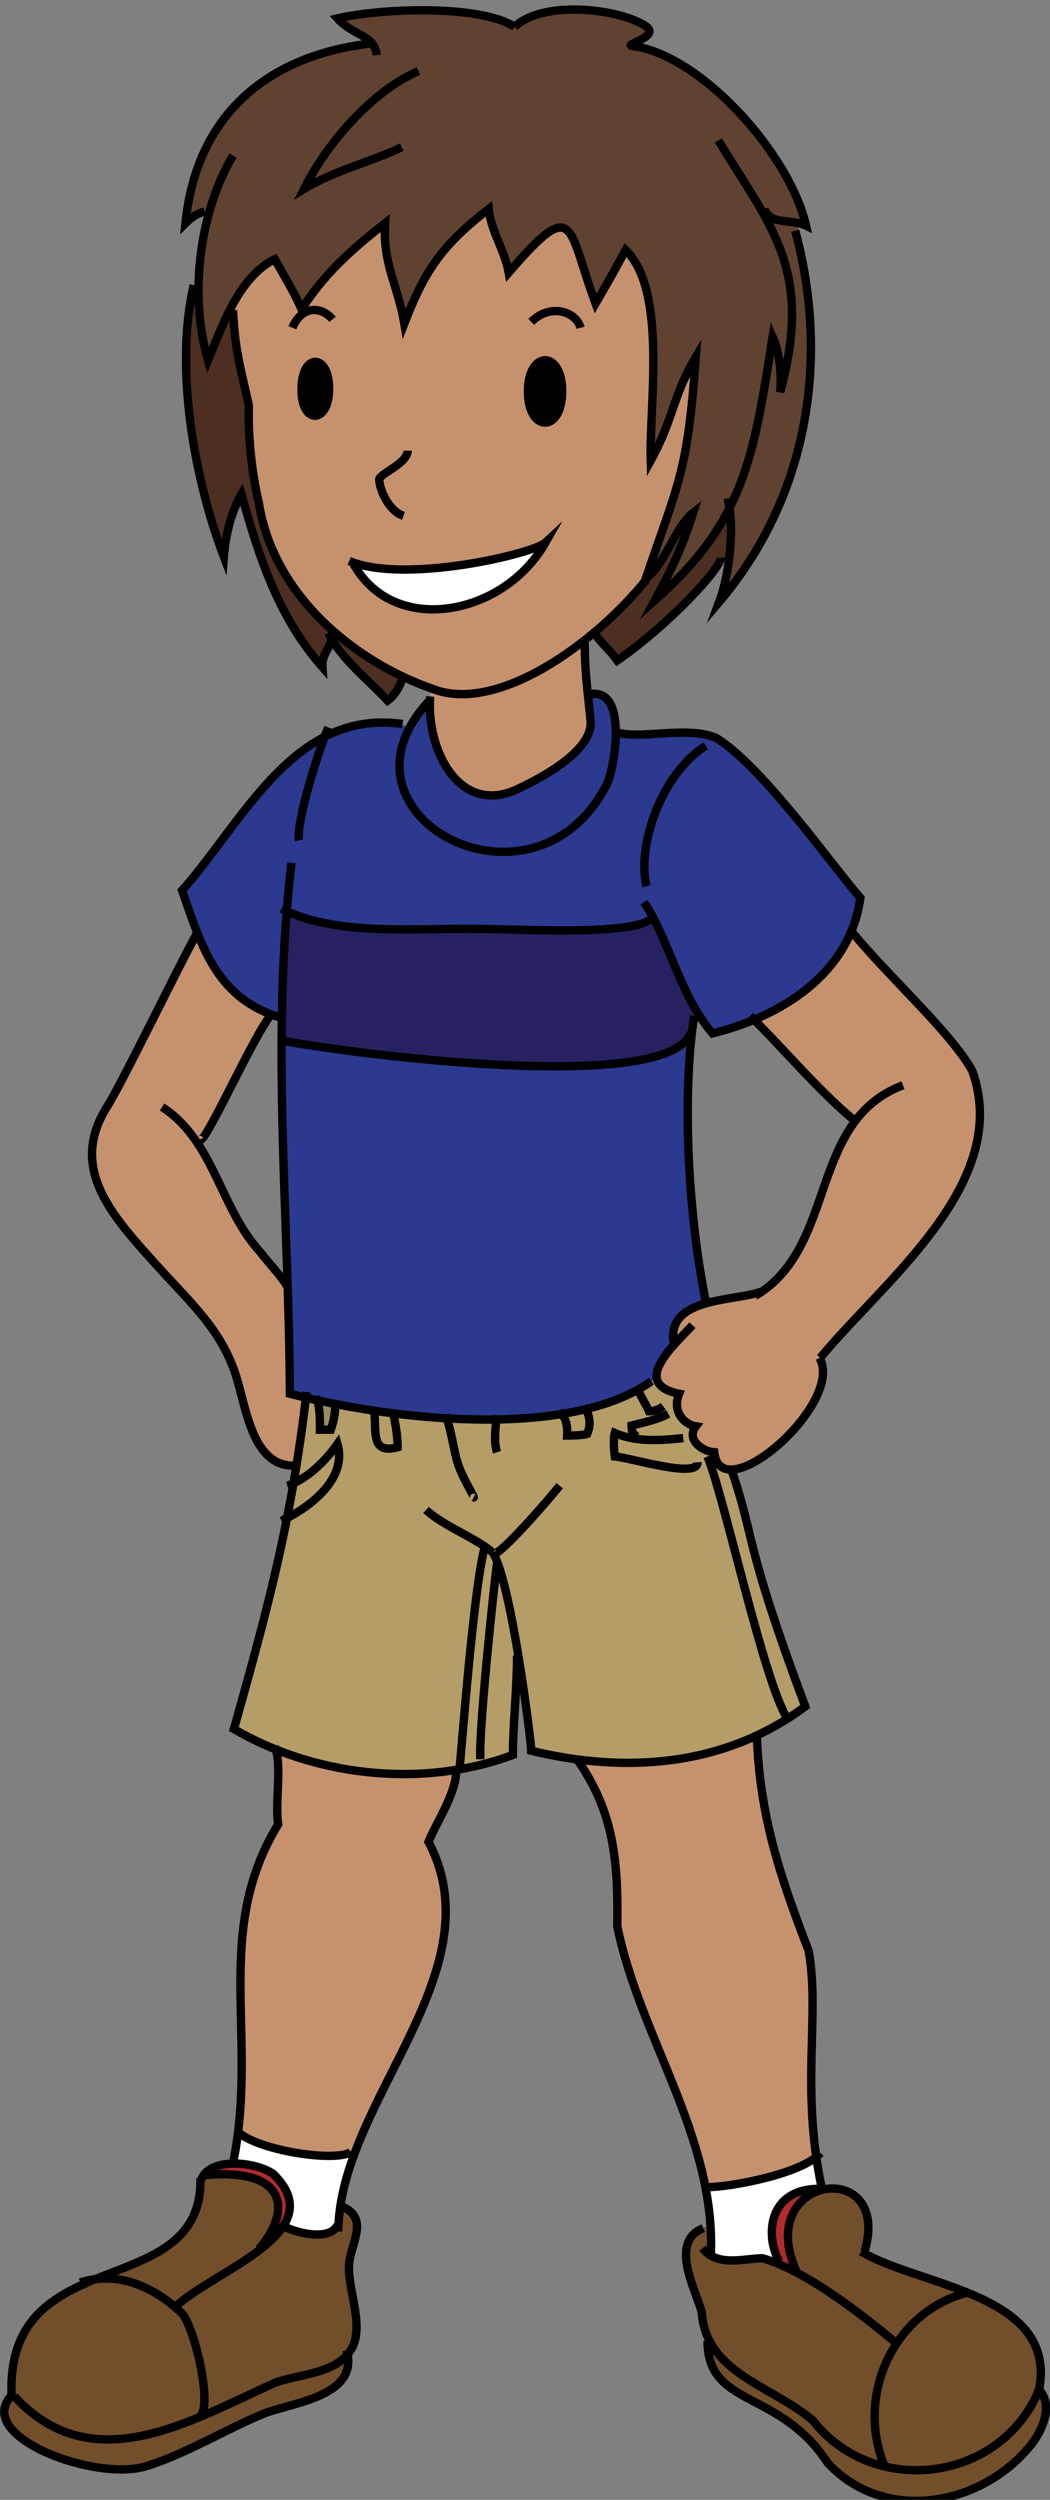 <?xml version="1.0" encoding="UTF-8"?><svg id="USA" xmlns="http://www.w3.org/2000/svg" width="125.7" height="299" viewBox="0 0 125.7 299"><rect x="0" y="0" width="125.7" height="299" fill="#808080" stroke="none"/><defs><style>.cls-1{fill:none;stroke:#000;stroke-miterlimit:10;}.cls-2{fill:#4c2f21;}.cls-2,.cls-3,.cls-4,.cls-5,.cls-6,.cls-7,.cls-8,.cls-9,.cls-10,.cls-11,.cls-12{stroke-width:0px;}.cls-3{fill:#604231;}.cls-4{fill:#262262;}.cls-5{fill:#2b3990;}.cls-6{fill:#724e2b;}.cls-7{fill:#c6926e;}.cls-8{fill:#b32a2e;}.cls-9{fill:#b59d68;}.cls-10{fill:#998b62;}.cls-11{fill:#fff;}.cls-12{fill:#010101;}</style></defs><path class="cls-11" d="m98.4,261.8c-6.6-.2-6.8,5.8-5.1,8.7v.2c-2.9-1.6-5.4.8-8.3-1-.1-2.7-.3-5.5-.7-8,2.9.1,11.4-1.8,13.5-3.7.2,1.2.4,2.5.6,3.8Z"/><path class="cls-8" d="m93.3,270.5c-1.7-2.9-1.5-8.9,5.1-8.7-4.4.2-4.6,7.4-3.1,9.9-.7-.4-1.4-.8-2.1-1.1v-.2Z"/><path class="cls-3" d="m86.1,72c11.8-13.4,12.3-30.1,9.3-45.4.3,0,.7.2,1.1.3-2-8.7-12.8-20.5-20.8-21.5-1.2-.1,3.3-1.1,1.7-2.3-2.7-2-12.1-3.4-15.8,0-4.2-2.7-16.1-2.2-21.2-1,1.6,1.5,3.2,2.1,4.1,2.9h0c-11.4,1.5-20.8,7.9-22.2,21.6.9-.8,1.7-1.4,2.7-1.3-1.8,5-1.1,12.8,0,17.8,1.7-4.1,3.7-10,8-12.1,1.1,2,2.3,3.9,3.2,6,2.7-4.2,5.9-7.1,10-10.3-.3,4.9,1.5,7.3,2.3,12,2.4-6.2,4.4-9.3,10.1-13.7.3,2.7,1.9,4.9,2.4,7.6,8.1-9.4,7-5.4,10.4,3.7,1.8-3.1,1.9-3.3,3.6-6.4,5,4.9,2.8,18.6,3,25.2,2.8-5.1,2.6-7.7,5.4-12.4-1,13.8-2,14.8-6,26.5,2.2-1.5,3.6-6.3,5.7-7.9-1.3,4.1-2.6,6.8-4.6,10.5,4.3-3.9,7.1-7.3,8.9-10.9.4,3.1-.1,8.3-1.3,11Z"/><path class="cls-2" d="m86.3,66.7c0,1.2-6.2,8.1-12.4,12.3-.8-1.1-2.3-2.5-2.8-3.3,4.5-3.4,8.5-9.6,12-14.3-1.3,4.1-2.6,6.8-4.6,10.5,4.3-3.9,7.1-7.3,8.9-10.9.2,1.7.1,3.8,0,5.8h-1Z"/><path class="cls-4" d="m33.8,121.7c0-4.3,0-8.7.3-12.9,6.5,3,15.7,2.1,22.8,2.2,5.3,0,18.9,1,21.3-1.4,1.8,3.4,3.2,7.9,5.3,11.4l-.4.2s0,1-.1,2.2h-.3c-2.8,7.6-41.4,2.4-48.9,1,0-.9,0-1.8,0-2.7Z"/><path class="cls-5" d="m95.3,98.1c-7.2-9.3-9.4-11.7-21.6-10.2,0-2.8-.7-5.4-3.3-4.8,1.7,5.5-2.7,8.6-8.5,11.3-6.8,3.2-10.7-4.3-10.4-10.6-1.2,1-2,2-2.6,3.1-13.2-3-19.8,11.4-27.1,19.7,2.3,6.6,4,13,12,15.2,0-4.3,0-8.7.3-12.9,6.5,3,15.7,2.1,22.8,2.2,5.3,0,18.9,1,21.3-1.4,2.3,4.3,3.7,10.1,7.1,14,8.1-1.9,16.4-7,17.7-16.2,0,0-5.6-7.2-7.7-9.3Z"/><path class="cls-5" d="m82.7,128.4c0-1,.2-3.2.3-4.9h-.3c-2.8,7.6-41.4,2.4-48.9,1,.2,14.2.2,28.1.8,42.2,11.5,3,33.1,5.7,43.3-1.5l.6-.2c-.4-1.2.8-2.8,2-4.1-.6-3,1.4-4.3,4-5-1.3-8.4-3.5-18.6-1.9-27.5Z"/><path class="cls-12" d="m65.3,43c2.6,0,2.6,7.7,0,7.6-2.6.1-2.6-7.7,0-7.6Z"/><path class="cls-11" d="m65.4,64.9c-5,8.8-18.2,11.3-23,2.5h0c6.8,2.3,21.7-1.2,23-2.5Z"/><path class="cls-2" d="m48.3,81.1c-.5,1-.9,2-1.8,2.7-2.4-2.6-5.5-4.9-7.1-8.1l.4-.5c2.8,2.4,5.6,4.5,8.5,5.9Z"/><path class="cls-11" d="m40.8,263.9c-.1.7-.2,1.4-.3,2.2h0c-.8,1.9-4.8,1.1-6.6,0,3.3-4.1-1.9-7.7-5.9-7.3.2-.9.3-2.2.5-3.8h.2c2.7,2.2,11.6,3.5,13.4,2.3h.6c-.7,2.1-1.4,4.2-1.8,6.5Z"/><path class="cls-9" d="m87.6,175.8c-1.2.1-2.1-.4-2-2-1.4,0-3.4-1.4-2.2-3.1-1.3-.2-2.9-1.7-2-3.9-1.7-.4-2.4-1-2.7-1.8l-.6.2c-9.4,6.3-27.3,5.1-38,2.7,0,1.1-.2,2.3-.5,3.2-.4,0-.9,0-1.3,0,0-1.4,0-3-.5-3.9-.4-.1-.8-.2-1.2-.3-1.8,14.5-4.4,24.8-8.6,39.8,9.2,5.4,22.1,7.3,33.4,3.1,0-3.5.5-8,.5-11.9h.2c1,6.2,1.6,12.1,1.6,11.5,11.1,2.7,23,2,32.8-5.3-7.5-19.9-5.8-19.8-8.9-28.3Z"/><path class="cls-10" d="m40,167.9c0,1.1-.2,2.3-.5,3.2-.4,0-.9,0-1.3,0,0-1.4,0-3-.5-3.9.7.2,1.5.4,2.2.7Z"/><path class="cls-2" d="m39.7,75.3l-.4.5c.1.2.2.4.4.7h0c-.2,1-1.2,1.8-1.1,3.3-5.2-6-7.5-13.1-9.7-20.7-1.3,2.2-1.9,5-2.1,7.5-3.4-8.9-6-22.4-3.6-32.5h.6c0,3.2.5,6.5,1.1,9.1.8-1.9,1.6-4.1,2.7-6.2l.3.2c.2,4.5.8,6.6,1.9,11.4-.8,4.7,2.3,23,10,26.8Z"/><path class="cls-12" d="m37.7,43.2c2.1,0,2.1,6.7,0,6.6-2.1,0-2.1-6.7,0-6.6Z"/><path class="cls-7" d="m116.4,128.2c-2.4-4.6-10-11.3-14.5-16.8-3,5.4-6.2,9-11.7,10.5,3.6,3.8,8.1,8.8,12.2,12.3-4.8,5.1-4.3,16.2-11.3,20.5h0c-3.3,1.1-11.5.4-10.4,6.2-2.3,2.4-3.4,5,.7,5.9-.9,2.2.7,3.7,2,3.9-1.2,1.6.8,3,2.2,3.1.8,7.1,15.7-5.9,12.6-11.3,7.6-9.2,23-20.9,18.2-34.3Z"/><path class="cls-7" d="m96.8,233.3c-3.4-8.8-5.9-16.2-6.2-25.9-7.7,3.7-14.1,4.2-21.7,2.9,4.6,6.5,5,12.4,4.9,20.1,1.7,10.6,9,20.5,10.4,31.3,2.9.1,11.4-1.8,13.5-3.7-1.8-13.1.6-16.7-.9-24.7Z"/><path class="cls-7" d="m70.7,86.1c-.3-3.2-.7-5.6-.7-9.3v-.2c11.2-9.3,11.6-18.9,13.3-33.9-2.8,4.8-2.6,7.3-5.4,12.4-.2-6.6,2-20.3-3-25.2-1.7,3-1.8,3.2-3.6,6.4-3.5-9.1-2.3-13.1-10.4-3.7-.5-2.7-2.1-4.9-2.4-7.6-5.7,4.3-7.7,7.4-10.1,13.7-.8-4.7-2.6-7.1-2.3-12-4.1,3.2-7.3,6.1-10,10.3-.8-2.1-2-4-3.2-6-2.3,1.1-4,3.4-5.3,5.8l.3.2c3.1,19.5-.1,36.4,23.8,45.4-1.5,6.3,3.1,15.3,10.1,11.9,4.1-1.9,9.1-5,8.8-8.2Zm-33-36.3c-2.1,0-2.1-6.7,0-6.6,2.1,0,2.1,6.7,0,6.6Zm27.6-6.8c2.6,0,2.6,7.7,0,7.6-2.6.1-2.6-7.7,0-7.6Zm-15.6,29.6c-3.9-.5-5.7-2.2-7.4-5.2h0c6.8,2.3,21.7-1.2,23-2.5-4.3,6.7-9,8.1-15.6,7.7Z"/><path class="cls-7" d="m33,209.1c.8,2.2,0,6.4.3,9.1-7.7,13.1-2.6,21.8-4.9,36.9h.2c2.7,2.2,11.6,3.5,13.4,2.3h.6c3.3-11,15.8-25.3,8.7-37.1,1.1-2.5,3.4-6,3.3-8.6-8.2,1.4-15.7,0-21.6-2.5Z"/><path class="cls-7" d="m35.1,175.3h.3c.5-2.8,1-5.7,1.2-8.4-.6-.1-1.3-.2-1.9-.3-.2-4.3-.3-8.6-.4-12.9-4.6-4.8-7.6-11.4-10.7-17.1l.2-.2c.6.6,6.5-12.5,8.6-15.2-5.3-2.1-7.2-5.4-8.8-9.7h0c-2,3.6-9,18-10.8,20.9-4.7,7.5.8,13.2,6.2,19.2,4,4.4,7.6,7.6,9.3,13.1,1.2,3.9,2,10.7,6.9,10.6Z"/><path class="cls-8" d="m27.9,258.8c7.2-.4,9.1,6.3,3.1,10.1h0c3.7-4.4,3.9-9.8-6.7-8.8.5-.8,2-1.2,3.6-1.3Z"/><path class="cls-6" d="m124.4,285.8c2.2-11.3-13.9-12.4-21-16.3,3.9-11.4-13.3-9.8-8.1,2.2-3.3-2.9-6.7-.4-10.3-2.1,0-1.2-.1-2.2-.2-3.3-5.9,1.4-.2,9.9.2,13.4h-.3c0,8.2,8.6,5.8,14.4,14.7,6.9,7.4,18.7,5.1,24.5-2.4,1.4-1.9,2.4-4.6.8-6.4Z"/><path class="cls-6" d="m40.8,263.9c-.1.7-.2,1.4-.3,2.2h0c-.8,1.9-4.8,1.1-6.6,0-.8,1.1-1.8,2-2.8,2.9h0c3.7-4.4,3.9-9.8-6.7-8.8-.1.2-.2.4-.2.6h0c0,14.8-23.4,7.2-22.6,25.8h-.2c-4.3,4.9,10.1,10.2,16.1,8.4,4.7-1.4,9.9-4.6,14.4-6.4,3.5-1.3,10.6-1.9,9.9-7,2.3-2.8-.2-7.6.1-10.8.3-2.7,2.5-5.4-1-6.9Z"/><path class="cls-1" d="m27.9,37.1c.2,4.5.8,6.6,1.9,11.4,0,0-.3,5.3,1.2,11.7,1.7,10.8,11.1,18.8,20.8,22.2,7.7,3,19.4-5.4,25.6-13.1"/><path class="cls-1" d="m35,39.2c1.2-2.8,3.6-2.5,4.8-1"/><path class="cls-1" d="m63.6,38.5c2.3-2.3,5.4-1.2,5.9.7"/><path class="cls-1" d="m51.5,83.3c-.5,6.4,3.5,14.3,10.4,11.1,4.1-1.9,9.1-5,8.8-8.2-.3-3.2-.7-5.6-.7-9.3"/><path class="cls-1" d="m51.5,83.7c-13.1,13.7,12.4,27.4,21.2,10,.9-2,2.6-11.9-2.4-10.6"/><path class="cls-1" d="m48.2,86.6c-13-1.9-19.1,11.7-26.4,19.9,2.3,6.6,4.1,13.1,12.1,15.3"/><path class="cls-1" d="m73.6,87.5c2.6,1.1,8.8-.8,12.2.8,5.5,3.4,13.8,15.2,17.2,19.1-1.3,9.2-9.6,14.2-17.7,16.2-3.9-4.5-5.1-11-8.2-15.7"/><path class="cls-1" d="m34.9,103.2c-2.5,20.9-.3,42.5-.2,63.5,11.5,3,33.1,5.7,43.3-1.5"/><path class="cls-1" d="m83.1,121.5c-1.5,9.8-.7,24.2,1.5,34.7"/><path class="cls-1" d="m84.5,89.2c-5.3,3.3-8.3,12-7.1,16.8"/><path class="cls-1" d="m39.3,87c-1.4,3.4-3.9,11.6-3.5,13.5"/><path class="cls-1" d="m23.6,111.6c-2,3.5-9,18-10.8,20.8-4.7,7.5.8,13.2,6.2,19.2,4,4.4,7.6,7.6,9.3,13.1,1.2,3.9,2,10.7,6.9,10.6"/><path class="cls-1" d="m32.5,121.3c-2.2,2.6-8.1,16-8.6,15"/><path class="cls-1" d="m19.4,132.4c6.3,4.1,6.9,12.1,11.8,17.4.8,1.1,2.9,3.3,3.3,4.3"/><path class="cls-1" d="m89.8,121.5c3.9,3.8,8.3,9.1,12.6,12.6"/><path class="cls-1" d="m101.7,111.1c4.5,5.6,12.2,12.4,14.7,17,4.8,13.4-10.6,25.1-18.2,34.3"/><path class="cls-1" d="m90.4,155c9.9-5.8,6.3-20.9,17.7-25.2"/><path class="cls-1" d="m82.9,158.5c-2,2.2-7.6,7-1.6,8.2-.9,2.2.7,3.7,2,3.9-1.2,1.6.8,3,2.2,3.1.8,7.1,15.7-5.9,12.6-11.3"/><path class="cls-1" d="m91.1,154.5c-3.3,1.2-11.6.6-10.4,6.4"/><path class="cls-1" d="m36.7,166.5c-1.7,14.7-4.4,25.1-8.7,40.3,9.2,5.4,22.1,7.3,33.4,3.1,0-3.5.5-8,.5-11.9"/><path class="cls-1" d="m59,185.7c2.2,3.5,4.6,22.6,4.6,23.7,11.1,2.7,23,2,32.8-5.3-7.5-20.1-5.9-19.8-8.9-28.5"/><path class="cls-1" d="m51,180.6c2.2,2,5.9,3.3,8,5.1"/><path class="cls-1" d="m67,177.7c-1.6,2-6,7-7.5,8"/><path class="cls-1" d="m53.3,169.3c.7,1.3,1,4.4,1.6,6,.5,1.5,2,3.9,1.8,3.8"/><path class="cls-1" d="m59.5,169.3c-.2,1.4-.4,3.2,0,4.4"/><path class="cls-1" d="m67,168.9c.5.3,1,1.3.9,2.8.5,0,1.8,0,2.4-.2.5-1.2.3-2.3-.4-3.3"/><path class="cls-1" d="m44.8,168.9c.3,2.2-.5,5.1,2.8,4.2,0-1.5-.3-3-.6-4.4"/><path class="cls-1" d="m37.8,167.1c.5.9.5,2.5.5,3.9.4,0,.9,0,1.3,0,.3-.9.6-2,.5-3.1"/><path class="cls-1" d="m76.3,166c.3.9,1,1.9,1.4,2.8.7,0,1.3-.3,1.7-.6"/><path class="cls-1" d="m34.4,177.7c2.4-.8,4.6-3,6-5,1.2,4.2-3.3,7.6-6.7,9.2"/><path class="cls-1" d="m81.8,172c-2.7.3-5.7.5-8.2-.6-.2.7-.1,2.1,0,2.8,2.1.2,10,2.7,9.9.7"/><path class="cls-1" d="m80,169.1c-1.3.7-2.8,1-4.4,1.4,0,1,.4,1.1.6,1.3"/><path class="cls-1" d="m58.1,184.8c-1.4,4.6-2.9,25.5-3.1,26.8"/><path class="cls-1" d="m59.5,187c-.4,2.9-2.2,20.1-2,23.4v-1"/><path class="cls-1" d="m84.7,174.2c2.1,5.1,7,28.2,9.8,31.7"/><path class="cls-1" d="m32.9,208.9c.9,2.3,0,6.5.4,9.3-8,13.1-2.2,25.7-5.5,41"/><path class="cls-1" d="m54.6,211.2c.3,2.9-2.2,6.4-3.3,9.1,8.2,15.6-10.7,31-10.8,46.6"/><path class="cls-1" d="m69,210.3c4.6,6.5,5,12.5,4.9,20.1,2.7,13.3,11.8,25.2,11.2,39.3"/><path class="cls-1" d="m90.6,207.4c.3,9.7,2.8,17.1,6.2,25.9,1.4,7.6-1,16.5,1.6,28.5"/><path class="cls-1" d="m24.1,260.7c1-2.7,6.4-2.2,8.6-.7,7.2,7-7,11.5-11.7,15.9"/><path class="cls-1" d="m1.4,286.8c-1-19.1,22.9-11.1,22.6-26.3"/><path class="cls-1" d="m34,266.3c1.8.9,5.6,1.7,6.4-.2"/><path class="cls-1" d="m9.6,273c5.4-1.7,9.9,1.5,12.2,3.7,1.6,1.9,3.8,11.7,2,12.3"/><path class="cls-1" d="m1.7,286.6c9.3,10.1,20.8,3.1,31.2-1.6,2.6-1,6.8-1,8.8-3.5,2.3-2.8-.2-7.6.1-10.8.3-2.7,2.5-5.5-1.1-6.9"/><path class="cls-1" d="m84.1,268.9c1.8,2.3,5,1.2,7.2,1.2,5.5,1.6,12.4,7.2,15.7,9.9"/><path class="cls-1" d="m103.5,269.3c3.4-11.5-13.5-9.2-8.1,2.5"/><path class="cls-1" d="m124.4,285.8c2.2-11.5-14.3-12.3-21.3-16.5"/><path class="cls-1" d="m84.2,266.5c-4.1,1.6-1,7.2-.2,10,.5,7.4,8.4,8.8,13.3,13,7.4,9.4,22.6,7.3,27.1-3.7"/><path class="cls-1" d="m1.3,286.6c-4.3,4.9,10.1,10.2,16.1,8.4,4.7-1.4,9.9-4.6,14.4-6.4,3.6-1.3,11.2-2.1,9.7-7.5"/><path class="cls-1" d="m84.7,280c0,8,8.6,5.7,14.4,14.6,6.9,7.4,18.7,5.1,24.5-2.4,1.4-1.9,2.4-4.6.8-6.4,0,0,0,0,0,0,0-.1-.2-.2-.3-.3"/><path class="cls-1" d="m105.9,295c-3.6-8.7,1.3-18.7,10-20.8"/><path class="cls-1" d="m93.3,270.5c-1.7-2.9-1.5-8.9,5.1-8.7"/><path class="cls-1" d="m24.1,260.2c10.5-1.1,10.8,4.3,6.9,8.8"/><path class="cls-1" d="m39.4,46.5c0,4.3-3.4,4.3-3.3,0,0-4.3,3.3-4.3,3.3,0Z"/><path class="cls-1" d="m67.3,46.8c0,5-4.1,5-4.1,0,0-4.9,4.1-5,4.1,0Z"/><path class="cls-1" d="m48.8,53.9c0,1.5-3.2,2.7-3.4,3.4,0,1.2,1.1,3.8,2.9,4.4"/><path class="cls-1" d="m41.8,67.1c6.7,2.8,22.1-.9,23.5-2.2-5,8.8-18.2,11.3-23,2.5"/><path class="cls-1" d="m27.9,18.6c-3.8,6.3-5.4,16.2-3,24.5,1.7-4.1,3.7-10,8-12.1,1.1,2,2.3,3.9,3.2,6,2.7-4.2,5.9-7.1,10-10.3-.3,4.9,1.5,7.3,2.3,12,2.4-6.2,4.4-9.3,10.1-13.7.3,2.7,1.9,4.9,2.4,7.6,8.1-9.4,7-5.4,10.4,3.7,1.8-3.1,1.9-3.3,3.6-6.4,5,4.9,2.8,18.6,3,25.2,2.8-5.1,2.6-7.7,5.4-12.4-1,13.8-2,14.8-6,26.5,2.2-1.5,3.6-6.3,5.7-7.9-1.3,4.1-2.6,6.8-4.6,10.5,10.7-9.5,11.8-17,14.1-31.5.8,1.8,1.1,4.3.9,6.6,4-14.7-1.1-19.7-7.4-30.1"/><path class="cls-1" d="m44.4,5.2c-11.4,1.3-20.8,7.7-22.2,21.5.8-.8,1.5-1.2,2.3-1.4"/><path class="cls-1" d="m61.6,3.2c-4.2-2.7-16.1-2.2-21.2-1,2,2.2,4.4,1.9,4.7,4.4"/><path class="cls-1" d="m61.6,3.2c3.7-3.4,13.1-2,15.8,0,1.6,1.2-2.9,2.2-1.7,2.3,8.1,1,18.8,12.8,20.8,21.5-1.9-.9-4.2,0-5-2"/><path class="cls-1" d="m50.1,8.5c-5.6,2.4-11,8.7-13.7,14.1,3.6-2.2,8.2-3.3,11.7-5"/><path class="cls-1" d="m23.2,34.1c-2.4,10.1.2,23.6,3.6,32.5.2-2.5.8-5.2,2.1-7.5,2.1,7.5,4.4,14.7,9.7,20.7-.1-1.5.9-2.3,1.1-3.3"/><path class="cls-1" d="m48.1,81.4c-.4,1-.9,1.8-1.7,2.4-2.4-2.6-5.5-4.9-7.1-8.1"/><path class="cls-1" d="m71,75.4c.4,1,2,2.3,2.9,3.6,6.2-4.3,12.4-11,12.4-12.3"/><path class="cls-1" d="m87.1,59.6c.9,3.5.2,9.2-1,12.4,11-13,13.1-29.6,9.1-44.4"/><path class="cls-1" d="m33.7,108.7c6.6,3.3,16,2.3,23.3,2.4,5.2,0,18.8.9,21.1-1.3"/><path class="cls-1" d="m34,124.5c7.3,1.4,46,6.6,48.7-1"/><path class="cls-1" d="m28.6,255.1c2.7,2.2,11.6,3.5,13.4,2.3"/><path class="cls-1" d="m84.6,261.6c3,0,11.7-1.7,13.6-4.1"/></svg>
